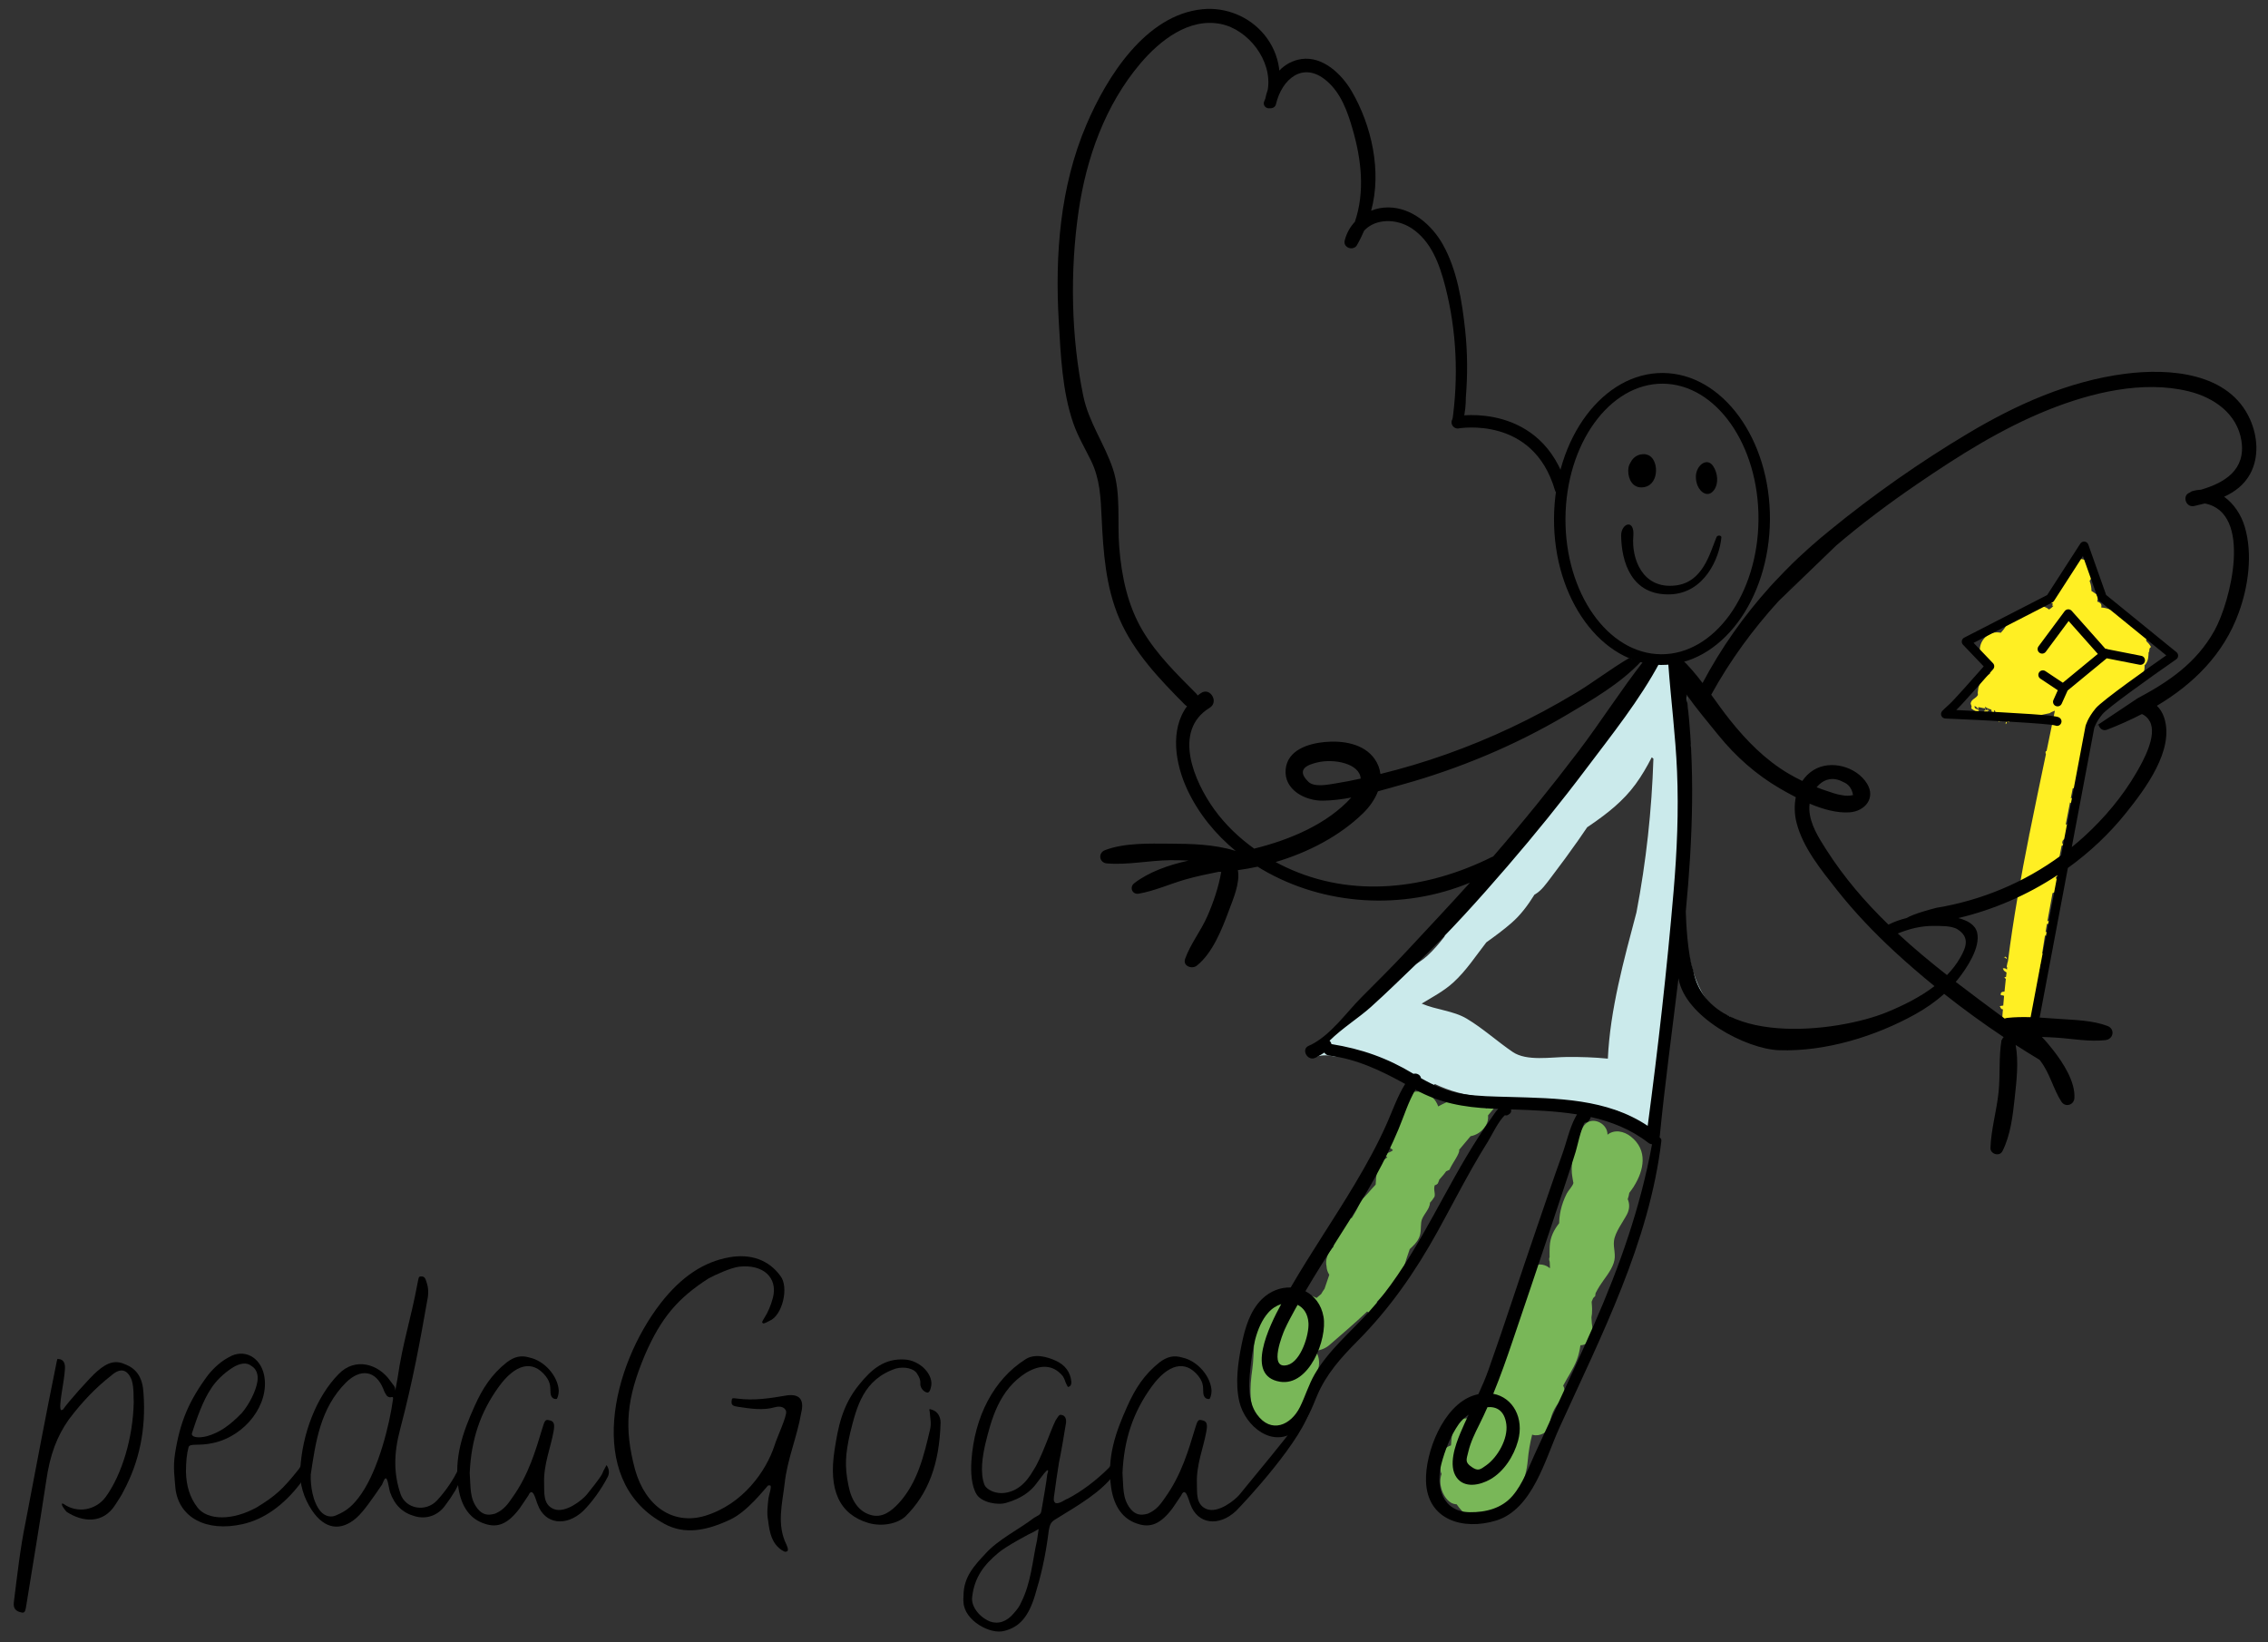 <?xml version="1.0" encoding="UTF-8" standalone="no"?>
<svg
   xmlns:dc="http://purl.org/dc/elements/1.1/"
   xmlns:cc="http://creativecommons.org/ns#"
   xmlns:rdf="http://www.w3.org/1999/02/22-rdf-syntax-ns#"
   xmlns:svg="http://www.w3.org/2000/svg"
   xmlns="http://www.w3.org/2000/svg"
   xmlns:sodipodi="http://sodipodi.sourceforge.net/DTD/sodipodi-0.dtd"
   xmlns:inkscape="http://www.inkscape.org/namespaces/inkscape"
   width="580mm"
   height="420mm"
   viewBox="0 0 580 420"
   version="1.1"
   id="svg8"
   inkscape:version="1.0.1 (0767f8302a, 2020-10-17)"
   sodipodi:docname="logo.svg">
  <rect x="0" y="0" width="580" height="420" fill="#333333" stroke="none"/>
  <defs
     id="defs2">
    <clipPath
       clipPathUnits="userSpaceOnUse"
       id="clipPath883">
      <path
         d="M 0,2078.299 H 2367.433 V 0 H 0 Z"
         id="path881" />
    </clipPath>
  </defs>
  <sodipodi:namedview
     id="base"
     pagecolor="#ffffff"
     bordercolor="#666666"
     borderopacity="1.0"
     inkscape:pageopacity="0.0"
     inkscape:pageshadow="2"
     inkscape:zoom="0.24748737"
     inkscape:cx="1378.616"
     inkscape:cy="541.11627"
     inkscape:document-units="mm"
     inkscape:current-layer="layer1"
     inkscape:document-rotation="0"
     showgrid="false"
     inkscape:window-width="1439"
     inkscape:window-height="1016"
     inkscape:window-x="2042"
     inkscape:window-y="147"
     inkscape:window-maximized="0" />
  <g
     inkscape:label="Layer 1"
     inkscape:groupmode="layer"
     id="layer1">
    <g
       id="g879"
       clip-path="url(#clipPath883)"
       transform="matrix(0.353,0,0,-0.353,-135.133,589.118)">
      <g
         id="g885"
         transform="translate(1879.123,1058.447)">
        <path
           d="M 0,0 C 2.727,-2.578 3.581,1.221 3.974,2.089 L 2.77,2.125 C 0.954,2.842 -0.291,1.187 0,0"
           style="fill:#ffef23;fill-opacity:1;fill-rule:nonzero;stroke:none"
           id="path887" />
      </g>
      <g
         id="g889"
         transform="translate(1888.737,1101.346)">
        <path
           d="M 0,0 C -0.135,-0.108 -0.269,-0.252 -0.406,-0.415 -0.081,-0.457 0.168,-0.412 0,0"
           style="fill:#ffef23;fill-opacity:1;fill-rule:nonzero;stroke:none"
           id="path891" />
      </g>
      <g
         id="g893"
         transform="translate(1878.722,1042.509)">
        <path
           d="m 0,0 1.001,0.198 -1.119,2.08 C -1.174,1.717 -0.618,0.675 0,0"
           style="fill:#ffef23;fill-opacity:1;fill-rule:nonzero;stroke:none"
           id="path895" />
      </g>
      <g
         id="g897"
         transform="translate(1877.934,1054.141)">
        <path
           d="M 0,0 C -1.036,-1.884 0.961,-4.511 0.405,-6.481 L 1.845,-8.06 C 3.394,-5.892 5.248,-1.906 4.32,1.277 1.419,2.754 2.59,1.032 0,0"
           style="fill:#ffef23;fill-opacity:1;fill-rule:nonzero;stroke:none"
           id="path899" />
      </g>
      <g
         id="g901"
         transform="translate(1834.381,974.981)">
        <path
           d="M 0,0 0.533,0.168 C 1.526,0.207 1.38,-0.389 2.03,-0.73 2.638,-0.264 1.865,0.591 0.943,0.848 0.871,0.551 0.533,0.168 0,0"
           style="fill:#ffef23;fill-opacity:1;fill-rule:nonzero;stroke:none"
           id="path903" />
      </g>
      <g
         id="g905"
         transform="translate(1870.919,1002.231)">
        <path
           d="M 0,0 C -0.134,-0.079 -0.269,-0.188 -0.405,-0.313 -0.085,-0.378 0.162,-0.363 0,0"
           style="fill:#ffef23;fill-opacity:1;fill-rule:nonzero;stroke:none"
           id="path907" />
      </g>
      <g
         id="g909"
         transform="translate(1868.923,1009.642)">
        <path
           d="m 0,0 -0.271,-1.209 3.299,-0.543 0.01,1.118 C 2.166,-2.328 1.263,1.271 0,0"
           style="fill:#ffef23;fill-opacity:1;fill-rule:nonzero;stroke:none"
           id="path911" />
      </g>
      <g
         id="g913"
         transform="translate(1872.575,1012.852)">
        <path
           d="m 0,0 c -0.86,-0.577 -0.732,-1.09 -0.143,-1.726 0.137,0.605 1.592,0.549 1.197,0.97 z"
           style="fill:#ffef23;fill-opacity:1;fill-rule:nonzero;stroke:none"
           id="path915" />
      </g>
      <g
         id="g917"
         transform="translate(1851.644,1146.099)">
        <path
           d="M 0,0 C 0.099,0.017 0.242,-0.184 0.335,-0.619 L 0.242,-0.184 C 0.156,0.703 0.353,0.734 0.411,1.415 0.22,1.835 0.011,0.903 0,0"
           style="fill:#ffef23;fill-opacity:1;fill-rule:nonzero;stroke:none"
           id="path919" />
      </g>
      <g
         id="g921"
         transform="translate(1836.892,1146.144)">
        <path
           d="M 0,0 C -0.445,-0.748 -0.878,0.756 -1.137,-1.762 -0.649,-2.132 -0.445,-0.748 0,0"
           style="fill:#ffef23;fill-opacity:1;fill-rule:nonzero;stroke:none"
           id="path923" />
      </g>
      <g
         id="g925"
         transform="translate(1904.092,1157.742)">
        <path
           d="M 0,0 C 0.011,0.01 0.021,0.019 0.032,0.028 0.387,0.051 0.74,0.078 1.094,0.113 0.741,0.047 0.377,0.011 0,0 m -26.728,86.982 c 0.025,0.027 0.035,0.055 0.056,0.082 0.004,-0.024 0.013,-0.047 0.017,-0.072 -0.024,-0.003 -0.049,-0.007 -0.073,-0.01 M -76.964,24.608 c -0.517,0.4 -1.035,0.799 -1.553,1.2 -0.02,0.025 -0.04,0.05 -0.059,0.077 0.527,-0.428 1.065,-0.853 1.613,-1.277 z m 110.91,21.694 c -0.172,0.432 -0.373,0.859 -0.581,1.283 0.342,0.419 0.692,0.825 1.117,1.083 -0.78,2.65 -3.791,3.727 -6.288,5.97 -0.198,-0.051 -0.466,-0.018 -0.738,0.017 -1.089,0.821 -2.244,1.557 -3.421,2.205 -0.596,0.282 -1.21,0.521 -1.812,0.786 -1.951,4.1 -6.714,7.673 -10.019,9.591 -3.571,2.073 -7.309,3.579 -11.25,3.786 0.041,0.194 0.089,0.369 0.148,0.507 -0.018,0.057 -0.032,0.114 -0.051,0.17 0.221,1.022 -0.086,2.263 -1.622,3.128 -0.42,0.175 -0.891,0.353 -1.37,0.529 0.062,0.226 0.127,0.424 0.192,0.591 L -1.771,76.2 c 0.387,1.461 0.271,3.302 -1.133,4.696 -0.892,0.663 -1.988,1.348 -3.043,2.022 -0.052,-0.016 -0.103,-0.026 -0.155,-0.042 0,0.013 0.004,0.024 0.004,0.037 0.009,2.544 -0.487,5.026 -1.368,7.381 4.278,5.528 1.891,15.914 -7.242,15.914 -6.766,0 -9.82,-5.726 -9.215,-10.941 -0.526,-0.543 -0.975,-1.134 -1.361,-1.76 -1.442,-0.784 -2.468,-1.485 -3.016,-2.059 0.788,-0.025 1.36,0.015 1.843,0.079 0.046,-0.109 0.078,-0.206 0.116,-0.307 -0.268,-0.877 -0.395,-1.784 -0.406,-2.708 -1.838,0.209 -2.014,0.312 -0.814,0.75 -4.044,0.122 -3.474,-0.015 -2.548,-0.229 0.922,-0.22 2.182,-0.631 -0.45,-0.813 1.619,0.076 1.495,-0.363 1.541,-0.609 l 1.581,0.213 -1.467,0.311 c 0.602,0.243 1.373,0.288 2.16,0.277 0,-0.354 -0.017,-0.708 0.023,-1.063 -0.129,-0.143 -0.295,-0.298 -0.369,-0.423 -0.008,-0.001 -0.015,-0.003 -0.024,-0.004 l 0.144,0.576 -0.801,-0.05 c -0.249,-0.141 -0.451,-0.286 -0.494,-0.451 l 0.107,0.421 c -0.628,-0.057 -1.237,-0.131 -1.808,-0.219 -1.268,-0.405 -3.104,-0.732 -3.173,-0.998 -1.101,-2.101 -1.951,-4.213 -2.323,-6.358 0.703,-0.079 1.419,-0.037 1.725,-0.252 0.605,-0.64 -1.812,-0.837 -1.207,-1.475 l 1.131,-0.167 c -0.536,-0.385 -1.222,-0.768 -1.815,-1.17 0.058,-0.873 0.222,-1.755 0.489,-2.649 0.417,-0.029 0.8,-0.067 0.94,-0.17 0.257,-0.391 -0.206,-0.831 -0.393,-1.322 l 0.165,-0.249 c 0.213,-0.079 0.54,-0.138 0.783,-0.18 -0.439,-0.507 -0.966,-1.017 -1.549,-1.486 -0.524,-0.433 -1.08,-0.806 -1.634,-1.144 -2.05,1.709 -4.638,2.738 -7.691,2.602 -3.939,-0.177 -8.197,-2.313 -10.706,-5.607 -0.211,-0.056 -0.417,-0.128 -0.63,-0.179 -3.273,-0.796 -6.251,-1.881 -8.747,-4.281 -1.816,-1.745 -3.077,-4.058 -4.504,-6.115 -0.627,-0.904 -1.557,-2.009 -2.687,-3.252 -3.096,0.619 -6.385,0.211 -8.981,-1.463 -6.112,-3.94 -7.915,-11.189 -4.615,-17.599 1.113,-2.16 2.542,-3.904 4.163,-5.475 0.273,-1.729 0.853,-3.41 1.616,-4.714 0.037,-0.063 0.086,-0.126 0.125,-0.189 -1.101,-0.832 -2.23,-1.674 -3.271,-2.603 -0.332,0.192 -0.783,0.873 -0.757,0.475 l 0.194,-0.96 c -0.04,-0.04 -0.088,-0.072 -0.128,-0.112 -1.235,-1.237 -2.245,-2.711 -3.292,-4.091 -0.94,-1.477 -1.449,-3.071 -1.527,-4.783 -0.26,-1.166 -0.291,-2.331 -0.125,-3.496 -0.66,-1.263 -1.597,-1.932 -2.531,-2.595 -1.218,-0.857 -2.493,-1.758 -2.713,-3.737 1.164,-2.901 0.504,-2.632 0.368,-3.433 2.816,-1.966 4.767,-3.155 6.202,-3.445 -1.175,3.928 -2.702,2.466 -3.357,3.66 -0.68,0.908 -0.305,0.915 -0.344,1.467 0.852,-0.204 2.135,-1.235 3.238,-3.215 l -0.793,2.199 c 1.174,0.533 3.367,-0.784 5.191,-0.549 0.365,-2.117 0.274,-2.431 -0.928,-1.562 1.111,-3.801 1.133,-3.191 1.228,-2.189 0.092,1.003 0.338,2.428 1.645,0.184 -0.723,1.406 0.135,1.617 0.579,1.852 l -1.007,1.253 -0.014,-1.548 c -1.062,0.606 -1.464,1.906 -1.693,3.109 0.387,-0.289 0.784,-0.554 1.196,-0.772 1.136,-0.601 2.364,-1.084 3.631,-1.397 -0.055,-0.04 -0.11,-0.082 -0.167,-0.144 0.637,-3.273 1.714,-5.351 2.741,-6.307 0.844,3.965 -0.877,3.457 -0.776,4.827 -0.042,1 0.148,0.959 0.331,1.284 0.047,-0.004 0.094,-0.012 0.142,-0.015 0.413,-0.668 0.803,-2.095 0.798,-4.212 l 0.3,2.3 c 0.935,-0.071 1.91,-2.162 3.037,-2.651 -0.352,-2.083 -0.499,-2.335 -0.985,-1.065 -0.909,-7.805 0.842,2.166 1.166,-2.959 -0.043,1.569 0.496,1.433 0.79,1.481 l -0.239,1.536 -0.398,-1.417 c -0.635,1.365 -0.161,3.5 0.065,4.861 0.289,-0.177 0.58,-0.347 0.881,-0.495 0.417,-1.875 0.67,-5.007 1.505,-4.41 0.058,1.584 -0.138,1.551 -0.034,2.92 0.111,0.232 0.181,0.548 0.244,0.853 0.167,-0.045 0.33,-0.105 0.5,-0.141 0.592,-0.123 1.137,-0.185 1.702,-0.276 -0.207,-0.903 -0.65,-0.833 -0.591,-2.382 l 0.286,-1.303 c 0.344,0.283 0.767,-2.572 1.077,-0.272 l -0.01,-1.353 c 0.5,1.434 1.279,0.661 1.59,2.963 0.835,-1.238 1.743,-0.659 2.665,0.108 0.797,-0.036 1.594,-0.071 2.383,-0.062 l 0.095,-0.773 c 0.412,-0.434 0.604,0.05 0.735,0.808 2.313,0.072 4.593,0.303 6.843,0.636 0.377,-0.424 0.921,-0.048 1.272,0.008 0.134,-0.046 0.233,0.054 0.315,0.235 0.169,0.028 0.341,0.049 0.511,0.078 -0.109,-0.677 -0.148,-1.431 0.028,-2.417 l 0.459,1.197 c 0.061,0.432 0.121,0.89 0.18,1.355 0.439,0.083 0.871,0.184 1.309,0.272 0.003,-0.01 0.005,-0.022 0.007,-0.031 0.003,0.013 0.005,0.02 0.007,0.034 3.795,0.761 7.543,1.641 11.329,2.409 0.567,0.493 1.951,1.117 3.765,1.81 -1.978,-9.814 -4.007,-19.643 -6.06,-29.486 -0.138,0.114 -0.258,0.228 -0.448,0.342 -0.432,-0.926 -0.277,-1.65 0.019,-2.395 -4.022,-19.255 -8.1,-38.562 -11.966,-57.917 -0.144,-0.168 -0.303,-0.336 -0.52,-0.453 l 0.481,0.258 c -6.095,-30.522 -11.621,-61.163 -15.51,-91.896 -0.433,-0.999 -0.547,-2.269 -0.755,-3.118 -0.253,-0.58 -0.121,-1.024 0.201,-1.4 -0.063,-0.512 -0.128,-1.022 -0.189,-1.534 -0.67,0.724 -1.485,1.256 -2.965,0.902 l 0.816,-1.667 c 0.589,-0.44 1.236,-0.884 1.892,-1.329 -0.124,-1.059 -0.252,-2.118 -0.371,-3.177 -0.433,-0.061 -0.86,-0.178 -1.249,-0.364 0.488,-0.548 0.754,-0.833 1.095,-1.115 -0.339,-3.056 -0.659,-6.112 -0.961,-9.169 -1.73,-0.05 -3.114,-0.479 -2.642,-2.58 1.071,-0.06 1.809,-0.231 2.331,-0.476 -0.221,-2.346 -0.399,-4.696 -0.598,-7.045 -0.727,-0.166 -1.588,-0.253 -2.537,-0.415 0.495,-0.562 0.481,-1.685 1.516,-2.194 0.262,-0.058 0.526,-0.09 0.787,-0.142 -0.11,-1.361 -0.245,-2.721 -0.346,-4.084 -1.128,-15.138 22.46,-15.067 23.583,0 0.247,3.318 0.564,6.624 0.878,9.932 0.006,0.044 0.006,0.09 0.011,0.135 0.328,3.455 0.694,6.904 1.085,10.349 0.094,-0.138 0.197,-0.274 0.307,-0.398 l 0.994,0.039 -1.005,1.901 c -0.051,-0.016 -0.082,-0.041 -0.127,-0.06 0.087,0.743 0.165,1.487 0.254,2.229 l 1.091,-1.226 c 1.635,1.632 3.641,4.779 2.849,7.584 -2.245,1.278 -2.021,0.512 -3.165,-0.131 0.125,0.965 0.262,1.928 0.392,2.892 2.437,-2.154 3.404,0.791 3.803,1.464 l -1.186,0.171 c -1.063,0.493 -1.946,0.228 -2.433,-0.282 0.083,0.602 0.162,1.204 0.246,1.806 2.723,1.184 6.021,2.202 3.595,5.332 2.228,-0.94 2.467,1.088 2.876,1.781 0.624,1.599 2.021,5.402 -2.536,5.845 -3.243,-0.237 0.786,-3.913 -2.597,-4.75 -0.061,-0.017 -0.105,-0.023 -0.163,-0.037 0.661,4.391 1.351,8.779 2.078,13.161 1.294,-0.889 2.981,-1.7 2.541,-3.579 4.791,1.599 -0.765,7.266 4.284,8.964 0.275,1.212 -2.228,2.038 -2.83,1.556 -0.202,-0.907 -1.406,-1.867 -0.495,-3.234 -0.355,-0.741 -1.658,-1.486 -3.112,-1.407 0.333,1.981 0.663,3.962 1.006,5.942 2.74,-0.19 3.876,1.491 4.811,2.342 -0.322,0.065 -0.719,0.21 -0.853,0.166 -1.551,0.409 -2.824,-0.062 -3.66,-0.744 1.2,6.856 2.463,13.704 3.748,20.548 2.349,0.814 4.668,1.756 6.918,2.855 -0.119,0.163 -0.236,0.308 -0.402,0.338 0.393,2.562 3.506,5.586 0.199,9.176 -0.908,-1.159 -1.845,-0.994 -2.858,-2.886 -3.749,2.35 1.183,2.994 1.469,4.824 -0.922,-1.028 -1.937,0.194 -2.344,1.409 0.119,0.62 0.237,1.241 0.356,1.862 1.096,2.246 1.442,5.557 1.903,8.425 -0.09,0.134 -0.148,0.288 -0.191,0.448 0.504,2.618 1.017,5.235 1.522,7.853 0.426,0.173 0.816,0.381 1.095,0.686 -0.442,0.644 -0.621,1.217 -0.625,1.742 l 0.173,0.893 c 1.361,3.201 9.774,4.51 6.067,9.329 2.285,-0.811 2.457,1.605 2.845,2.474 0.576,1.963 1.855,6.618 -2.755,6.568 -3.266,-0.694 0.923,-4.519 -2.466,-5.948 -0.565,-0.259 -1.003,-0.402 -1.377,-0.484 1.042,5.377 2.078,10.756 3.125,16.132 1.295,-0.849 2.85,-1.638 2.472,-3.807 4.78,2.458 -0.92,8.498 4.143,11.082 0.263,1.461 -2.277,2.16 -2.882,1.524 -0.197,-1.094 -1.389,-2.37 -0.444,-3.883 -0.314,-0.83 -1.418,-1.744 -2.718,-1.968 0.468,2.399 0.926,4.801 1.395,7.2 2.144,0.448 3.131,2.219 3.961,3.199 -0.326,0.042 -0.729,0.172 -0.863,0.105 -0.326,0.066 -0.638,0.08 -0.938,0.066 1.481,1.385 2.581,3.369 3.025,6.049 0.055,0.331 0.109,0.663 0.165,0.995 l 0.021,-0.002 v 0.137 c 0.226,1.36 0.452,2.722 0.676,4.083 0.425,0.425 1.33,0.55 1.007,0.924 l -0.76,0.564 c 1.363,8.231 2.725,16.462 4.088,24.693 1.725,2.895 2.28,6.494 1.664,9.846 2.494,1.032 4.74,2.869 6.556,5.339 0.074,0.102 0.108,0.148 0.171,0.233 0.495,0.601 1.002,1.193 1.523,1.772 0.481,0.536 1.801,1.536 2.627,2.404 0.222,0.038 0.445,0.06 0.665,0.103 2.834,0.657 5.264,1.864 7.402,3.848 2.273,2.109 3.875,4.687 4.933,7.547 0.979,-0.636 2.267,-0.97 2.347,0.628 -0.041,0.115 -0.068,0.182 -0.107,0.284 0.263,0.052 0.53,0.098 0.787,0.156 0.635,0.141 1.241,0.346 1.844,0.584 0.405,0.159 0.786,0.316 1.174,0.473 0.082,0.009 0.154,0.023 0.22,0.007 0.207,0.034 0.514,0.101 0.705,0.382 1.672,0.728 3.202,1.564 4.594,2.978 1.257,1.277 2.278,2.727 3.048,4.294 0.076,-0.087 0.12,-0.112 0.086,0.034 l -0.026,0.086 c 0.938,1.949 1.477,4.082 1.492,6.333 0.003,0.329 -0.052,0.622 -0.07,0.937 1.33,1.415 2.287,3.137 2.602,5.131 0.233,1.472 0.347,2.902 0.37,4.301 0.146,0.2 0.294,0.398 0.427,0.648 0.09,3.117 0.732,2.622 1.323,3.296 -0.944,1.691 -2.009,2.96 -3.07,3.855"
           style="fill:#ffef23;fill-opacity:1;fill-rule:nonzero;stroke:none"
           id="path927" />
      </g>
      <g
         id="g929"
         transform="translate(1381.502,827.755)">
        <path
           d="M 0,0 -0.041,1.357 -0.78,1.126 C -1.919,0.528 -0.021,0.675 0,0"
           style="fill:#79b758;fill-opacity:1;fill-rule:nonzero;stroke:none"
           id="path931" />
      </g>
      <g
         id="g933"
         transform="translate(1396.509,737.582)">
        <path
           d="M 0,0 C 0.911,1.159 1.829,2.318 2.724,3.565 L 2.463,6.322 C 0.597,3.47 1.152,1.891 0,0"
           style="fill:#79b758;fill-opacity:1;fill-rule:nonzero;stroke:none"
           id="path935" />
      </g>
      <g
         id="g937"
         transform="translate(1420.88,811.422)">
        <path
           d="M 0,0 C 0.075,0.101 0.15,0.203 0.224,0.301 0.239,0.246 0.257,0.191 0.274,0.136 Z M 7.451,6.13 C 7.523,6.146 7.589,6.145 7.662,6.164 L 7.53,6.225 c 0.214,0.258 0.431,0.525 0.65,0.799 0.486,0.608 0.973,1.258 1.434,1.916 0.794,0.365 1.559,0.662 2.346,1.019 2.015,4.693 7.752,11.878 7.063,14.529 0.076,0.09 0.151,0.18 0.209,0.25 l 8.037,9.579 c 4.421,0.856 8.262,3.324 11.014,7.633 1.408,2.205 1.918,4.873 1.678,7.498 l 8.575,10.221 -10.019,-5.21 c -1.089,2.141 -2.73,3.971 -4.849,5.091 -3.802,2.009 -7.952,2.122 -11.508,0.607 -2.339,0.46 -4.614,0.597 -7.021,0.274 C 11.168,59.897 7.44,57.8 3.849,55.898 3.12,58.044 1.771,60.5 -0.104,62.242 c -0.618,0.595 -1.264,1.135 -1.973,1.634 -0.779,0.539 -1.615,1.017 -2.468,1.411 -0.869,0.393 -1.791,0.712 -2.711,0.944 -0.881,0.217 -1.746,0.348 -2.624,0.417 -3.363,0.203 -5.542,-0.528 -7.114,-1.103 -1.605,-0.629 -2.579,-1.198 -3.485,-1.711 -0.539,-0.977 -1.02,-1.823 -1.555,-2.647 -0.599,-0.9 -1.065,-1.599 -1.534,-2.305 -0.308,-0.558 -0.881,-0.981 -1.427,-1.42 -1.108,-0.859 -2.002,-1.871 -0.312,-3.748 -2.4,-1.984 0.139,-3.861 1.486,-6.181 -3.369,-0.698 -1.641,4.09 -4.362,4.32 -2.432,-2.565 -2.675,-6.548 -4.078,-9.622 1.333,-1.362 3.562,-0.652 3.425,-2.382 -0.816,0.867 -2.843,0.905 -3.068,0.311 0.478,0.558 0.783,-0.276 1.306,-0.521 l 0.488,0.345 c 4.102,-0.985 -1.093,-2.036 0.636,-3.716 -1.514,-0.114 0.185,0.56 -1.138,1.022 -1.824,0.495 -4.18,0.631 -5.265,-0.841 0.747,-1.878 0.027,-3.101 -0.894,-4.426 -0.891,-1.311 -1.988,-2.728 -1.719,-4.643 1.586,0.013 0.801,-0.949 0.977,-1.56 -1.31,0.863 -3.067,-0.512 -3.355,-1.27 0.84,-0.966 3.884,-1.192 3.555,-2.537 l 2.951,0.837 c 0.375,0.469 -0.851,2.292 -1.368,3.25 1.688,0.151 1.393,1.261 1.287,2.264 -0.092,0.999 -0.043,1.867 2.17,1.337 l -0.662,-0.448 c -1.922,-1.782 2.517,-3.302 3.984,-5.065 -1.339,-1.323 -3.65,-1.757 -5.403,-2.769 -0.857,-1.234 0.377,-1.566 1.192,-2.159 0.07,-0.095 0.104,-0.182 0.14,-0.269 -0.78,-0.53 -1.577,-1.062 -2.345,-1.77 -5.486,-5.052 -5.757,-11.553 -6.099,-17.969 -3.945,-4.023 -7.518,-9.046 -11.044,-11.53 -1.161,-4.368 -3.576,-8.204 -6.191,-12.599 -0.003,-0.005 -0.006,-0.009 -0.008,-0.014 -3.21,-0.581 -6.301,-1.942 -8.543,-4.385 -2.888,-3.146 -4.71,-7.013 -4.71,-11.37 v -2.374 c 0,-0.59 0.047,-1.184 0.118,-1.779 -0.07,-0.354 -0.136,-0.709 -0.204,-1.063 -0.687,-0.655 -1.304,-1.38 -1.831,-2.195 -1.421,-1.552 -2.381,-3.376 -2.878,-5.467 -0.67,-2.138 -0.765,-4.275 -0.287,-6.413 0.097,-2.139 0.733,-4.132 1.908,-5.978 0.029,-0.043 0.061,-0.084 0.089,-0.128 l -3.445,-10.145 c -0.854,-1.166 -1.675,-2.424 -2.438,-3.813 -1.117,-0.951 -2.236,-1.894 -3.356,-2.837 -14.298,7.409 -35.002,1.224 -42.005,-16.435 -4.355,-10.981 -2.883,-23.372 -4.494,-34.9 -1.976,-14.136 -2.766,-27.153 4.809,-39.893 7.544,-12.686 24.661,-8.701 29.39,3.841 2.466,6.54 4.932,13.081 7.398,19.621 2.707,5.227 4.833,10.67 6.196,16.435 1.261,5.328 0.236,9.747 -2.076,13.048 3.686,0.337 7.335,1.751 10.21,4.256 9.198,8.013 18.466,15.842 27.217,24.183 l 2.987,-1.798 c 1.377,2.209 2.884,4.416 4.486,6.617 0.288,1.356 -0.084,1.807 -0.574,2.028 5.114,5.272 9.998,10.783 14.453,16.757 0.786,1.055 1.337,2.202 1.722,3.395 1.099,1.25 2.294,2.919 3.572,5.156 1.474,4.967 2.843,9.196 4.228,13.063 2.583,2.441 5.253,4.818 6.778,8.344 1.623,3.753 1.056,7.212 1.538,11.099 0.471,3.802 3.739,6.992 5.423,10.587 0.582,1.244 0.881,2.468 0.967,3.651 1.167,1.175 2.507,3.054 3.269,4.326 0.665,3.063 -0.962,4.885 0.165,8.33 0.482,-0.039 1.16,0.25 2.163,1.146 0.303,0.882 1.205,2.577 0.989,2.727 0.237,0.334 1.489,1.652 2.926,3.384"
           style="fill:#79b758;fill-opacity:1;fill-rule:nonzero;stroke:none"
           id="path939" />
      </g>
      <g
         id="g941"
         transform="translate(1564.138,845.582)">
        <path
           d="m 0,0 c -4.915,3.821 -11.616,5.257 -16.76,1.273 0.156,8.775 -12.829,14.647 -17.882,5.238 -3.718,-6.926 -6.32,-14.024 -7.411,-21.814 -0.522,-3.725 -0.773,-7.41 -0.546,-11.17 0.103,-1.71 1.114,-7.403 1.155,-7.251 -0.675,-2.535 -3.594,-5.228 -4.864,-7.714 -1.951,-3.82 -3.462,-7.997 -4.387,-12.177 -0.686,-3.094 -1.012,-6.161 -1.087,-9.226 -3.669,-4.751 -6.529,-9.923 -6.851,-16.98 -0.118,-2.577 -0.12,-5.178 -0.078,-7.786 l -0.304,-0.65 c -0.044,-1.054 0.053,-1.973 0.361,-2.434 0.051,-1.477 0.133,-2.957 0.217,-4.439 -0.067,-0.095 -0.124,-0.198 -0.189,-0.295 -5.754,5.086 -17.135,2.919 -16.263,-6.57 1.157,-12.574 -8.302,-27.336 -13.11,-38.666 -1.272,-2.998 -1.028,-5.889 0.095,-8.313 -3.671,-1.266 -6.951,-3.441 -9.362,-6.963 -5.609,-8.197 -2.24,-18.248 -3.962,-27.414 -0.448,-2.385 -0.139,-4.795 0.826,-6.851 -6.862,-2.799 -10.88,-8.985 -12.526,-16.216 -4.9,3.617 -13.232,2.941 -15.344,-4.695 -1.136,-4.104 -1.616,-8.385 -1.865,-12.72 -4.135,-1.16 -6.884,-4.678 -7.177,-9.225 -0.162,-2.504 -0.323,-5.006 -0.484,-7.51 -0.089,-1.371 0.226,-2.722 0.816,-3.963 -2.611,-6.98 0.77,-16.968 6.675,-20.699 1.238,-0.783 2.734,-1.202 4.258,-1.295 2.249,-3.289 4.885,-6.272 8.417,-8.494 3.561,-2.238 7.137,-2.814 10.567,-2.289 5.207,0.154 10.103,3.142 14.154,6.219 11.261,8.555 17.104,22.371 18.36,36.189 0.63,6.928 1.637,12.614 3.214,18.9 0.196,-0.067 0.364,-0.164 0.571,-0.221 4.504,-1.237 11.154,1.542 11.868,6.739 0.961,7.001 3.454,13.162 8.339,18.336 3.19,3.376 3.278,7.404 1.692,10.648 3.236,6.2 7.367,12.002 9.881,18.612 1.317,3.468 2.112,7.012 2.6,10.593 0.693,0.022 1.371,0.112 2.017,0.29 5.453,1.498 7.601,6.71 6.738,11.867 -0.442,2.647 -0.669,5.316 -0.764,7.99 0.168,0.927 0.308,1.863 0.377,2.813 0.081,1.092 0.104,2.195 0.081,3.303 l -0.064,1.653 -0.079,1.211 c -0.033,0.38 -0.064,0.73 -0.09,1.061 0.011,0.457 -0.014,0.907 -0.082,1.347 0.347,0.852 0.674,1.715 1.051,2.552 0.566,0.634 1.082,1.176 1.502,1.479 0.122,0.705 0.22,1.441 0.287,2.164 0.96,1.851 1.978,3.682 3.123,5.479 3.417,5.362 7.797,10.107 9.936,16.199 2.126,6.051 -0.396,10.577 0.286,16.245 0.749,6.228 6.578,13.748 9.421,19.225 2.048,3.946 1.928,7.767 0.528,10.967 0.559,1.594 0.939,3.142 1.138,4.557 1.054,1.35 2.065,2.763 3.009,4.227 0.088,0.083 0.174,0.16 0.267,0.261 0.001,0.053 0.011,0.127 0.016,0.187 C 9.679,-24.545 12.731,-9.896 0,0"
           style="fill:#79b758;fill-opacity:1;fill-rule:nonzero;stroke:none"
           id="path943" />
      </g>
      <g
         id="g945"
         transform="translate(1435.877,957.298)">
        <path
           d="m 0,0 c 9.239,8.489 16.056,19.047 23.71,28.888 6.271,4.482 12.493,9.05 18.266,14.091 6.728,5.874 11.938,12.957 16.596,20.454 5.151,2.837 8.372,7.748 12.601,13.287 6.555,8.586 12.94,17.301 19.147,26.142 2.186,3.114 4.319,6.262 6.458,9.407 0.678,0.458 1.359,0.914 2.034,1.376 12.491,8.536 23.977,17.499 32.987,29.799 4.478,6.116 8.282,12.703 11.749,19.486 0.385,-0.349 0.787,-0.677 1.209,-0.983 -1.196,-37.432 -5.258,-74.571 -12.283,-111.353 -9.116,-34.565 -19.119,-70.389 -20.721,-105.96 -9.708,0.991 -19.448,1.271 -29.287,1.225 -11.786,-0.053 -29.502,-3.273 -39.604,3.593 -11.262,7.656 -21.607,17.144 -33.298,24.124 -9.774,5.837 -22.025,6.351 -32.679,10.928 C -15.139,-10.613 -7.013,-6.441 0,0 m 198.776,-24.364 c -22.451,6.928 -29.584,43.023 -30.75,63.184 -0.253,4.367 -4.684,5.959 -7.773,4.767 0.165,3.92 0.321,7.839 0.472,11.758 6.542,37.232 10.35,74.891 11.245,112.707 0.103,4.373 -1.531,7.642 -4.037,9.815 1.526,8.853 1.979,17.851 1.183,26.839 -0.35,3.963 -2.037,7.612 -4.75,10.118 0.423,1.777 0.834,3.556 1.268,5.33 4.127,16.876 -21.905,24.077 -26.038,7.178 -0.349,-1.427 -0.678,-2.857 -1.02,-4.286 -2.487,-0.481 -4.803,-1.656 -6.512,-3.648 -4.584,-5.343 -8.899,-10.971 -12.561,-16.992 -3.154,-5.185 -7.78,-12.249 -8.596,-18.306 -0.314,-2.337 -0.293,-4.647 0.164,-6.797 -3.425,-0.516 -6.689,-2.461 -8.983,-6.335 -8.501,-14.359 -17.396,-28.474 -26.73,-42.305 -1.248,-0.877 -2.495,-1.755 -3.716,-2.66 C 58.191,116.032 48.162,103.078 35.658,92.104 23.492,81.427 12.329,70.939 7.681,54.913 7.293,53.577 7.129,52.312 7.126,51.112 5.554,49.18 4.025,47.211 2.523,45.22 1.316,44.362 0.101,43.509 -1.09,42.642 -4.63,40.063 -6.295,36.581 -6.601,33.048 -10.424,28.102 -14.447,23.329 -19.094,19.094 -26.249,12.575 -35.53,9.098 -43.342,3.472 c -8.015,-5.773 -15.297,-12.617 -22.652,-19.229 -1.938,-1.046 -3.374,-2.481 -4.353,-4.146 -1.514,-1.847 -2.337,-3.819 -2.591,-5.791 -1.743,-0.279 -3.495,-0.628 -5.269,-1.147 -4.856,-1.417 -7.519,-4.79 -8.41,-8.597 -1.539,-0.789 -2.803,-2.206 -3.382,-4.39 -0.138,-0.523 -0.276,-1.044 -0.414,-1.567 -0.052,-0.194 -0.048,-0.382 -0.083,-0.576 -0.276,-0.008 -0.55,-0.006 -0.832,-0.033 -1.388,-0.132 -2.067,-1.309 -2.043,-2.399 -2.552,-0.02 -5.057,-0.927 -7.564,-0.736 -5.503,0.421 -5.476,-8.157 0,-8.575 2.324,-0.178 4.445,0.64 6.739,0.75 2.331,0.111 4.685,-0.196 6.965,-0.647 2.521,-0.5 4.352,1.046 5.049,2.939 1.183,-0.06 2.363,-0.133 3.529,-0.238 0.346,-0.111 0.701,-0.203 1.064,-0.279 1.442,-0.649 2.922,-1.167 4.489,-1.384 0.804,-0.112 1.448,0.199 1.917,0.669 18.091,-3.18 34.183,-11.674 49.111,-22.859 3.284,-2.461 6.521,-1.417 8.5,0.998 11.045,-5.148 21.384,-8.089 34.608,-9.16 17.404,-1.41 34.79,-3.042 52.149,-4.941 9.346,-1.023 18.684,-2.119 28.013,-3.291 5.142,-0.646 20.608,-0.218 22.545,-5.887 5.216,-15.26 27.042,-9.115 24.035,6.626 -0.513,2.69 -0.797,5.346 -0.97,7.999 1.365,4.799 1.336,9.935 -0.373,15.236 -0.158,0.487 -0.372,0.904 -0.563,1.348 1.127,4.935 2.482,9.848 3.668,14.862 2.799,11.842 4.741,23.851 6.291,35.914 1.593,12.41 2.614,24.869 3.362,37.348 3.985,-23.45 18.132,-50.419 40.555,-57.34 6.606,-2.039 5.61,8.655 -0.972,10.687"
           style="fill:#cbeaeb;fill-opacity:1;fill-rule:nonzero;stroke:none"
           id="path947" />
      </g>
      <g
         id="g949"
         transform="translate(392.84,508.085)">
        <path
           d="m 0,0 c 2.45,19.603 4.627,39.207 8.44,57.721 7.35,38.392 14.43,76.509 22.054,113.81 1.089,5.447 0.816,4.903 2.177,4.63 h 0.272 c 2.724,-0.272 4.358,-2.725 4.086,-6.808 -0.273,-8.712 -5.175,-28.587 -2.722,-30.221 l 1.36,0.545 c 2.723,4.355 19.604,23.414 24.778,27.771 7.894,6.808 13.612,8.168 20.964,4.628 7.896,-3.266 11.979,-9.802 12.524,-20.692 C 95.84,125.518 90.938,101.829 79.503,80.593 77.87,77.052 75.418,73.785 73.785,71.063 64.528,56.088 49.28,58.266 38.118,65.617 c -0.817,1.089 -1.634,1.905 -2.451,3.267 -1.088,1.635 -1.36,3.268 0.273,2.452 9.801,-7.08 23.414,-4.902 30.766,5.172 11.709,16.337 19.605,42.747 20.149,68.341 -0.272,4.357 0.272,9.801 -1.363,15.792 -2.994,8.169 -8.166,9.529 -14.701,3.811 C 59.626,155.739 49.552,145.394 39.75,132.325 31.31,120.344 26.138,107.003 23.414,87.672 18.787,56.904 13.612,26.411 8.712,-4.085 8.168,-7.079 7.35,-7.896 5.444,-7.352 1.361,-6.535 -0.544,-4.357 0,0"
           style="fill:#000000;fill-opacity:1;fill-rule:nonzero;stroke:none"
           id="path951" />
      </g>
      <g
         id="g953"
         transform="translate(558.106,645.31)">
        <path
           d="m 0,0 c 5.444,6.535 10.074,15.792 11.163,22.6 0.816,4.899 -0.545,9.256 -4.358,11.434 -3.266,2.725 -8.44,2.178 -14.157,-1.633 -6.263,-4.083 -11.709,-9.529 -14.976,-14.703 -5.99,-8.713 -10.618,-22.325 -13.886,-32.399 -0.817,-2.996 4.63,-3.814 10.892,-2.18 C -16.609,-14.429 -9.257,-9.529 0,0 m -48.193,-54.727 c -0.545,7.624 -1.906,15.248 -0.273,25.323 3.539,22.599 9.802,37.844 23.961,56.903 4.628,5.719 9.801,10.076 14.976,12.799 10.89,6.535 22.869,0.271 25.591,-13.07 4.085,-20.693 -13.34,-43.836 -36.756,-49.008 -10.618,-2.45 -16.881,0 -17.97,-2.997 -1.361,-4.9 -1.906,-10.891 -1.906,-17.97 0.273,-10.346 2.722,-18.242 8.169,-25.594 7.351,-9.802 25.866,-9.802 43.291,0 13.34,8.168 18.515,12.798 30.222,27.501 1.908,2.723 2.996,5.172 3.813,4.901 1.089,-0.273 1.633,-1.089 1.361,-4.083 -0.545,-4.63 -2.178,-7.897 -3.811,-10.893 -12.254,-16.063 -26.413,-26.139 -41.931,-29.678 -26.682,-5.99 -46.288,4.903 -48.737,25.866"
           style="fill:#000000;fill-opacity:1;fill-rule:nonzero;stroke:none"
           id="path955" />
      </g>
      <g
         id="g957"
         transform="translate(644.683,586.773)">
        <path
           d="m 0,0 c 12.526,18.242 20.42,50.369 22.872,68.611 0.272,3.269 -1.633,-0.545 -4.63,2.452 -0.272,0.272 -1.905,2.995 -2.45,4.9 -5.446,13.343 -16.336,14.975 -26.955,4.63 -18.786,-18.787 -22.055,-43.292 -25.593,-66.708 -0.272,-7.897 1.36,-20.148 7.351,-26.955 3.267,-3.539 7.624,-4.356 11.435,-2.451 C -10.89,-12.526 -5.991,-8.713 0,0 m -35.94,-11.981 c -5.99,8.985 -8.985,19.331 -8.44,28.862 1.361,26.955 11.979,53.638 27.771,69.702 11.982,12.523 28.86,7.35 37.301,-4.63 2.452,-3.538 3.813,-4.083 3.813,-7.351 0.545,2.722 1.089,6.535 1.634,8.985 3.813,26.41 9.529,42.202 14.431,68.613 0.816,3.538 0.544,5.446 2.722,5.174 2.177,0 2.994,-0.816 4.085,-4.901 1.089,-3.267 1.361,-7.624 0.272,-12.525 C 42.475,110.542 37.301,81.953 28.044,46.83 c -4.9,-18.515 -4.627,-32.673 0.272,-47.102 3.813,-10.893 18.242,-13.343 26.411,-4.63 6.535,7.08 12.253,15.52 15.792,23.417 l 1.633,2.721 1.089,-3.266 C 74.06,12.523 71.335,9.257 68.069,2.45 65.075,-2.452 63.167,-5.174 60.717,-8.44 55.543,-15.792 47.103,-18.789 38.664,-16.337 29.677,-13.887 23.961,-8.169 20.692,1.089 19.604,4.627 18.787,14.701 16.337,9.802 L 14.976,6.805 15.248,7.077 C 7.624,-4.085 1.633,-12.798 -3.539,-17.426 c -11.437,-10.076 -23.144,-8.44 -32.401,5.445"
           style="fill:#000000;fill-opacity:1;fill-rule:nonzero;stroke:none"
           id="path959" />
      </g>
      <g
         id="g961"
         transform="translate(714.923,590.856)">
        <path
           d="m 0,0 c -3.269,22.055 2.995,40.025 11.707,59.356 5.719,12.796 12.251,22.872 23.144,31.582 5.716,4.358 10.618,5.447 16.881,3.541 10.891,-2.45 20.42,-13.614 20.965,-23.96 0,-2.995 -1.089,-5.991 -1.634,-5.991 -2.452,-0.272 -4.085,1.364 -4.357,4.358 -0.272,3.538 0.544,7.079 -3.539,12.251 C 53.638,93.118 41.112,89.85 29.133,73.241 15.791,54.727 9.257,35.123 8.168,10.891 8.985,0.816 7.894,-7.352 13.885,-14.976 c 3.541,-4.355 7.352,-5.171 12.798,-3.539 6.261,2.723 9.257,7.08 12.252,11.436 11.979,16.608 17.153,34.85 21.782,50.099 1.906,6.535 2.45,6.807 5.445,5.99 2.996,-0.544 3.813,-2.724 2.722,-8.168 -1.906,-11.165 -7.35,-23.961 -6.805,-37.575 0.272,-6.261 -1.089,-15.246 7.079,-18.515 8.438,-3.267 20.42,6.535 23.686,10.349 10.074,12.523 11.165,14.428 12.254,17.424 l 2.177,4.084 c 1.906,-2.45 2.178,-5.718 1.089,-8.169 -4.902,-9.529 -11.707,-18.786 -17.969,-25.049 -12.524,-11.707 -27.772,-9.53 -32.946,4.63 -1.361,2.994 -3.539,13.884 -6.807,6.533 l -6.261,-9.257 C 35.94,-25.866 28.588,-29.133 19.059,-25.866 8.713,-22.6 2.178,-13.887 0,0"
           style="fill:#000000;fill-opacity:1;fill-rule:nonzero;stroke:none"
           id="path963" />
      </g>
      <g
         id="g965"
         transform="translate(949.069,545.931)">
        <path
           d="m 0,0 c -7.08,4.899 -8.713,12.251 -9.802,21.509 -1.089,5.174 -0.272,10.892 0.273,16.064 0.544,3.269 2.449,8.168 1.361,9.257 H -9.802 C -11.979,44.652 -24.777,27.771 -37.301,22.053 -57.995,12.251 -73.513,11.707 -87.4,20.42 c -54.454,31.584 -35.94,112.449 0,158.735 14.976,19.061 31.04,29.679 49.555,32.946 15.52,2.724 28.588,-1.906 37.029,-13.613 6.262,-8.169 1.36,-28.591 -7.897,-32.401 -4.627,-2.45 -4.627,-2.178 -5.446,-1.089 0,0 0.274,1.089 1.363,2.722 2.994,4.63 4.9,9.258 6.533,15.248 3.541,14.431 -7.077,24.233 -24.503,22.325 -6.263,-0.816 -16.881,-5.716 -22.055,-8.439 -22.599,-14.43 -34.579,-28.862 -46.014,-55 -13.614,-32.126 -15.52,-53.093 -7.352,-83.586 7.624,-26.957 27.772,-40.298 50.644,-33.491 27.772,8.441 44.38,32.673 50.371,50.915 1.905,6.261 8.985,20.965 8.439,24.776 -0.817,2.996 -4.083,4.085 -8.167,2.996 -8.44,-2.451 -17.425,-1.089 -26.41,0.272 -3.269,0.545 -5.446,0.817 -4.902,4.356 0.272,1.907 0,2.179 4.083,1.636 12.254,-1.636 23.961,0.271 35.123,2.177 9.804,1.633 13.615,-2.724 11.165,-12.526 C 11.163,81.682 4.085,65.889 2.178,48.191 0.544,33.762 -3.811,18.515 3.541,3.811 4.902,0.816 4.902,-1.089 3.267,-1.089 2.722,-1.361 2.722,-1.634 0,0"
           style="fill:#000000;fill-opacity:1;fill-rule:nonzero;stroke:none"
           id="path967" />
      </g>
      <g
         id="g969"
         transform="translate(987.448,618.627)">
        <path
           d="m 0,0 c 2.45,15.521 5.174,31.856 17.97,47.377 8.985,11.162 18.242,18.786 32.673,17.97 11.435,-0.544 21.781,-11.437 19.059,-20.422 -0.544,-2.45 -1.361,-3.539 -2.45,-3.539 -1.905,0.272 -4.085,1.906 -4.902,4.63 -0.816,1.633 1.089,3.539 -2.722,9.257 -2.177,3.539 -8.985,5.172 -15.248,3.539 C 20.966,50.916 16.064,31.585 11.163,11.709 7.896,-2.994 7.079,-11.707 10.074,-26.139 c 2.179,-11.162 7.624,-18.513 15.52,-20.964 8.985,-2.994 15.792,2.995 20.692,8.168 13.886,14.974 18.516,35.124 22.872,53.638 1.089,4.628 0,8.442 -0.273,13.068 -0.544,1.908 -0.272,1.908 1.906,1.091 3.541,-1.091 5.99,-4.63 5.99,-9.257 C 75.965,-10.346 67.796,-32.127 51.188,-48.464 44.925,-53.91 34.034,-55.815 24.505,-53.093 3.541,-46.83 -4.628,-29.404 0,0"
           style="fill:#000000;fill-opacity:1;fill-rule:nonzero;stroke:none"
           id="path971" />
      </g>
      <g
         id="g973"
         transform="translate(1117.319,500.19)">
        <path
           d="m 0,0 c 2.18,2.449 4.085,4.899 5.174,7.624 7.352,14.429 8.168,29.949 11.707,45.741 v 0.273 c 0,0.816 1.089,6.534 1.089,7.351 L 14.159,58.81 C 12.526,58.265 -6.261,48.191 -11.435,43.563 -21.509,35.123 -28.588,26.138 -30.222,11.707 -31.038,5.172 -25.594,-2.452 -17.426,-5.991 -11.435,-8.169 -5.172,-6.264 0,0 m -36.484,7.896 c -0.273,1.905 0,3.811 0,4.9 0,13.342 7.896,21.782 15.792,30.223 9.529,10.619 24.505,17.698 35.395,26.138 2.178,1.362 4.63,1.905 5.174,4.628 1.361,8.168 3.811,21.511 4.356,27.227 v -0.272 c 2.996,8.985 -7.08,-5.989 -7.897,-6.807 C 11.709,87.672 4.902,83.042 -5.172,80.048 c -6.535,-2.178 -18.242,0.272 -21.783,5.99 -3.811,5.989 -4.356,16.063 -3.811,24.232 2.178,32.4 16.337,59.083 38.934,73.514 6.808,4.628 16.065,1.905 22.056,-0.816 6.807,-2.996 10.89,-8.441 11.434,-15.521 0,-2.177 -0.816,-3.268 -2.45,-3.54 -0.272,0 -0.816,1.635 -1.361,2.451 -0.544,0.818 -0.816,2.995 -2.451,5.445 -6.806,8.169 -15.791,8.713 -26.411,2.452 -19.603,-12.254 -25.319,-33.762 -29.677,-51.733 -1.906,-8.44 -4.083,-20.693 -0.544,-29.678 1.905,-3.811 8.44,-6.533 14.431,-5.717 8.44,1.089 15.245,6.261 21.236,16.882 5.718,8.712 11.979,28.043 15.793,35.667 2.721,4.355 2.994,4.355 4.899,3.811 2.18,-0.545 3.269,-3.266 2.452,-6.807 -0.817,-5.445 -3.813,-22.87 -4.902,-27.499 -1.089,-6.264 -2.449,-16.337 -3.266,-22.326 -0.545,-3.813 -1.089,-5.718 0.817,-7.08 h 0.272 c 2.177,-0.816 7.079,2.723 7.896,2.995 h 0.272 c 10.618,5.446 21.509,13.886 29.949,22.328 3.269,3.538 2.18,4.627 3.541,3.265 2.178,-1.905 2.178,-5.446 0.544,-7.895 C 62.625,87.399 47.921,78.959 30.224,68.066 26.957,66.161 26.138,64.527 25.322,60.172 22.872,40.295 19.333,26.138 15.248,12.796 10.62,-2.452 4.085,-10.076 -6.805,-12.799 -17.153,-15.793 -35.94,-5.175 -36.484,7.896"
           style="fill:#000000;fill-opacity:1;fill-rule:nonzero;stroke:none"
           id="path975" />
      </g>
      <g
         id="g977"
         transform="translate(1187.833,590.856)">
        <path
           d="m 0,0 c -3.269,22.055 2.994,40.025 11.707,59.356 5.719,12.796 12.251,22.872 23.144,31.582 5.716,4.358 10.618,5.447 16.881,3.541 10.89,-2.45 20.419,-13.614 20.964,-23.96 0,-2.995 -1.089,-5.991 -1.633,-5.991 -2.452,-0.272 -4.085,1.364 -4.358,4.358 -0.271,3.538 0.545,7.079 -3.538,12.251 C 53.638,93.118 41.111,89.85 29.133,73.241 15.79,54.727 9.257,35.123 8.168,10.891 8.984,0.816 7.894,-7.352 13.885,-14.976 c 3.541,-4.355 7.351,-5.171 12.798,-3.539 6.26,2.723 9.256,7.08 12.251,11.436 11.979,16.608 17.153,34.85 21.783,50.099 1.905,6.535 2.45,6.807 5.444,5.99 2.996,-0.544 3.814,-2.724 2.722,-8.168 -1.905,-11.165 -7.35,-23.961 -6.805,-37.575 0.273,-6.261 -1.089,-15.246 7.079,-18.515 8.439,-3.267 20.42,6.535 23.687,10.349 10.074,12.523 37.093,44.679 38.182,47.675 l 6.097,11.61 c 1.905,-2.45 8.63,6.913 7.541,4.464 -5.002,-23.072 -48.007,-69.196 -54.27,-75.459 -12.524,-11.707 -27.772,-9.53 -32.946,4.63 -1.361,2.994 -3.539,13.884 -6.807,6.533 L 44.38,-14.703 C 35.939,-25.866 28.588,-29.133 19.059,-25.866 8.713,-22.6 2.178,-13.887 0,0"
           style="fill:#000000;fill-opacity:1;fill-rule:nonzero;stroke:none"
           id="path979" />
      </g>
      <g
         id="g981"
         transform="translate(1629.864,1279.53)">
        <path
           d="m 0,0 c 0.146,1.646 -2.866,1.849 -3.531,0.234 -4.812,-11.682 -9.77,-32.6 -29.521,-35.014 -24.497,-2.995 -32.116,20.019 -30.744,35.464 1.18,13.282 -8.935,9.616 -8.817,0.585 0.242,-18.529 7.15,-43.659 35.881,-42.492 C -12.431,-40.235 -1.358,-15.256 0,0"
           style="fill:#000000;fill-opacity:1;fill-rule:nonzero;stroke:none"
           id="path983" />
      </g>
      <g
         id="g985"
         transform="translate(1880.714,1168.64)">
        <path
           d="m 0,0 28.337,23.332 23.785,-4.664 c 0.445,-0.087 0.886,-0.08 1.304,0.007 1.252,0.262 2.288,1.248 2.55,2.584 0.349,1.779 -0.811,3.504 -2.59,3.852 l -24.224,4.751 c -0.56,0.303 -1.194,0.434 -1.821,0.384 L 2.947,57.716 c -0.656,0.739 -1.61,1.142 -2.598,1.099 -0.99,-0.041 -1.903,-0.527 -2.493,-1.322 L -21.101,31.972 c -1.082,-1.455 -0.778,-3.512 0.677,-4.594 1.457,-1.081 3.513,-0.776 4.594,0.679 L 0.72,50.336 21.872,26.516 -3.481,5.639 -16.113,14.053 c -1.509,1.006 -3.547,0.597 -4.553,-0.912 -1.005,-1.509 -0.597,-3.547 0.912,-4.553 l 12.633,-8.414 -3.167,-7.045 c -0.743,-1.653 -0.006,-3.597 1.648,-4.341 0.658,-0.296 1.361,-0.356 2.016,-0.22 0.994,0.208 1.877,0.872 2.325,1.869 z"
           style="fill:#000000;fill-opacity:1;fill-rule:nonzero;stroke:none"
           id="path987" />
      </g>
      <g
         id="g989"
         transform="translate(1623.899,1331.225)">
        <path
           d="m 0,0 c -3.732,5.56 -9.635,2.076 -11.653,-3.142 -0.035,-0.088 -0.033,-0.166 -0.049,-0.249 -1.354,-3.263 -0.848,-7.707 0.474,-10.846 2.184,-5.185 7.841,-8.753 11.909,-3.065 C 4.238,-12.326 3.258,-4.854 0,0"
           style="fill:#000000;fill-opacity:1;fill-rule:nonzero;stroke:none"
           id="path991" />
      </g>
      <g
         id="g993"
         transform="translate(1576.355,1339.376)">
        <path
           d="m 0,0 c -0.498,0.212 -1.712,0.616 -3.342,0.466 -1.581,-0.048 -6.291,-0.656 -8.972,-5.997 -1.402,-2.221 -1.975,-4.967 -1.497,-8.336 0.91,-6.39 5.02,-10.965 11.889,-9.43 C 8.97,-20.861 8.108,-2.441 0,0"
           style="fill:#000000;fill-opacity:1;fill-rule:nonzero;stroke:none"
           id="path995" />
      </g>
      <g
         id="g997"
         transform="translate(1587.478,1390.922)">
        <path
           d="m 0,0 c -38.551,0.253 -70.202,-43.509 -70.556,-97.552 -0.354,-54.043 30.721,-98.214 69.273,-98.467 38.549,-0.252 70.2,43.508 70.554,97.552 C 69.625,-44.424 38.55,-0.252 0,0 m -1.334,-203.773 c -43.127,0.282 -77.904,47.958 -77.522,106.276 C -78.475,-39.178 -43.076,8.038 0.051,7.756 43.178,7.474 77.953,-40.202 77.571,-98.521 77.189,-156.84 41.793,-204.056 -1.334,-203.773"
           style="fill:#000000;fill-opacity:1;fill-rule:nonzero;stroke:none"
           id="path999" />
      </g>
      <g
         id="g1001"
         transform="translate(1698.847,1098.527)">
        <path
           d="m 0,0 c 4.451,5.469 11.34,8.169 19.227,3.864 4.016,-1.615 6.406,-4.787 7.168,-9.517 -2.662,-0.595 -5.328,-0.615 -7.998,-0.058 -3.807,0.49 -7.776,2.024 -11.392,3.205 C 4.646,-1.735 2.31,-0.898 0,0 m 278.556,215.609 c -2.097,-0.101 -4.252,-0.451 -6.459,-1.107 -0.699,-0.208 -1.256,-0.571 -1.707,-1.017 -5.786,-1.818 -3.07,-11.092 3.182,-9.708 2.532,0.561 5.098,1.168 7.657,1.844 34.979,-6.64 18.641,-71.327 6.961,-92.199 C 274.876,89.627 254.653,76.258 232.479,64.416 L 201.928,44.022 c 0.676,0.404 1.45,0.855 2.286,1.331 0.692,-2.624 3.103,-4.818 6.122,-3.652 8.656,3.341 17.151,7.122 25.349,11.361 2.377,-1.009 4.386,-2.76 5.808,-5.507 5.298,-10.232 -4.871,-28.454 -9.798,-36.932 -10.127,-17.425 -23.327,-33.09 -38.223,-46.62 -2.8,-2.543 -5.683,-4.975 -8.605,-7.35 l 16.246,86.151 c 0.001,0.002 0.001,0.003 0.001,0.005 0.168,0.578 1.516,4.835 6.052,10.252 3.825,4.568 34.013,26.211 53.368,39.646 0.835,0.579 1.35,1.517 1.388,2.533 0.039,1.016 -0.402,1.989 -1.191,2.631 l -50.947,41.456 c -0.008,0.006 -0.013,0.015 -0.017,0.025 l -12.928,36.518 c -0.412,1.162 -1.448,1.989 -2.673,2.132 -1.224,0.144 -2.424,-0.423 -3.093,-1.458 l -24.027,-37.267 c -0.006,-0.007 -0.013,-0.014 -0.022,-0.018 l -60.09,-30.86 c -0.908,-0.465 -1.542,-1.333 -1.711,-2.337 -0.17,-1.006 0.145,-2.034 0.849,-2.771 l 14.976,-15.684 c 0.019,-0.021 0.022,-0.052 0.003,-0.074 -7.38,-8.387 -21.792,-24.634 -24.427,-26.97 -3.754,-3.329 -5.526,-5.209 -5.6,-5.288 -0.865,-0.922 -1.114,-2.264 -0.635,-3.435 0.477,-1.171 1.594,-1.955 2.858,-2.008 28.377,-1.188 74.904,-3.602 79.572,-5.044 1.909,-0.899 4.317,0.229 4.618,2.651 0.158,1.271 -0.58,2.491 -1.698,3.117 -1.137,0.636 -3.468,1.699 -43.19,3.856 -11.938,0.65 -23.796,1.204 -31.255,1.54 -0.049,0.002 -0.074,0.053 -0.038,0.087 4.509,4.271 24.338,26.861 26.641,29.49 1.105,1.26 1.065,3.154 -0.091,4.365 l -14.015,14.677 c -0.026,0.028 -0.019,0.072 0.015,0.088 l 56.943,29.243 c 0.514,0.264 0.95,0.66 1.264,1.145 l 20.866,32.362 c 0.024,0.039 0.084,0.032 0.099,-0.011 l 10.997,-31.06 c 0.201,-0.57 0.556,-1.074 1.025,-1.455 L 253.265,95.61 c 0.029,-0.023 0.031,-0.066 0,-0.087 -11.883,-8.3 -46.153,-32.454 -51.057,-38.31 -5.908,-7.057 -7.33,-12.677 -7.389,-12.913 -0.013,-0.056 -0.025,-0.112 -0.036,-0.168 l -17.625,-93.463 c -26.593,-19.602 -57.527,-32.585 -90.316,-37.985 -0.301,-0.05 -0.568,-0.131 -0.829,-0.215 -2.873,-0.731 -15.632,-4.08 -20.774,-7.173 -4.565,-1.141 -9.011,-2.714 -13.187,-4.794 -16.76,16.256 -32.102,34.038 -45.096,54.397 -5.533,8.67 -11.732,18.391 -12.22,28.985 -0.064,1.404 0.032,2.83 0.229,4.247 9.588,-4.045 19.723,-6.908 28.873,-6.291 11.185,0.754 19.177,10.344 12.704,20.817 -7.65,12.379 -26.347,17.46 -38.729,9.836 -3.381,-2.083 -6.061,-4.806 -8.137,-7.922 -3.364,1.641 -6.685,3.371 -9.911,5.277 -16.888,9.973 -30.448,23.782 -42.602,39.006 -4.644,5.817 -9.031,12.025 -13.491,18.203 13.706,24.987 30.204,47.349 48.749,67.775 l 41.848,40.357 c 18.52,15.824 38.214,30.53 58.654,44.509 29.926,20.466 60.914,40.089 94.673,53.638 31.07,12.469 68.559,21.704 101.886,13.555 18.31,-4.476 35.214,-16.144 38.294,-35.882 3.282,-21.033 -12.139,-30.405 -29.22,-35.4 M 155.054,-166.55 c -5.636,0.166 -11.259,0.098 -16.783,-0.497 -0.747,-0.08 -1.399,-0.267 -2.004,-0.5 -11.903,8.8 -23.799,17.573 -35.472,26.571 0.602,0.711 1.223,1.408 1.802,2.139 6.179,7.795 16.253,22.804 13.717,33.541 -1.382,5.859 -7.247,8.896 -13.654,10.546 25.53,6.035 49.924,16.639 71.79,31.062 z m -96.219,60.634 c 8.215,3.327 16.58,5.53 25.804,5.479 4.766,-0.026 13.134,0.25 17.389,-2.426 9.164,-5.765 6.321,-13.039 2.018,-20.598 -2.62,-4.602 -5.886,-8.775 -9.587,-12.588 -12.271,9.631 -24.231,19.577 -35.624,30.133 m -7.716,-56.947 c -36.565,-15.06 -128.704,-25.765 -140.295,29.244 -0.05,0.439 -0.15,0.926 -0.349,1.501 -4.068,11.744 -5.042,35.531 -5.239,42.101 4.999,52.374 7.029,104.775 0.454,157.257 7.308,-10.291 15.593,-20.118 23.2,-29.501 12.537,-15.465 27.357,-28.609 44.599,-38.627 3.49,-2.027 7.354,-4.194 11.442,-6.285 -1.207,-6.061 -0.954,-12.506 0.517,-18.364 4.53,-18.032 17.85,-34.333 29.147,-48.653 12.65,-16.034 26.816,-30.887 41.801,-44.748 9.349,-8.646 19.057,-17.006 29.009,-25.115 -10.438,-8.011 -22.734,-14.052 -34.286,-18.81 M -12.696,150.416 -23.56,139.187 c 3.557,3.805 7.169,7.556 10.864,11.229 m -148.397,-539.338 c -9.231,-21.028 -18.96,-41.836 -28.569,-62.692 -4.813,-10.447 -9.626,-20.893 -14.439,-31.34 -4.656,-10.106 -8.809,-21.802 -16.162,-30.359 -7.793,-9.071 -19.36,-12.032 -31.049,-11.867 -19.796,0.28 -24.794,18.428 -20.538,34.898 2.571,9.941 6.741,20.57 12.676,28.979 1.699,2.407 4.211,4.792 7.116,6.815 -2.093,-4.422 -4.15,-8.868 -6.045,-13.408 -3.601,-8.626 -8.904,-23.4 -2.718,-32.103 5.718,-8.049 16.932,-5.635 24.378,-1.398 10.02,5.701 17.079,16.906 20.121,27.808 4.619,16.554 -3.659,31.536 -17.927,34.201 5.155,12.538 9.646,25.292 14.048,38.313 8.863,26.221 17.825,52.413 26.513,78.694 4.466,13.513 8.954,27.02 13.456,40.521 2,6.002 3.886,12.028 5.772,18.066 1.082,3.46 3.513,15.565 6.43,20.809 1.312,0.002 2.571,0.571 3.34,1.819 0.211,0.345 0.424,0.688 0.636,1.033 0.236,0.382 0.364,0.814 0.444,1.255 14.918,-3.344 29.085,-8.924 41.531,-18.56 0.909,-0.705 1.889,-1.086 2.847,-1.213 -8.252,-45.268 -23.383,-88.181 -41.861,-130.271 m -83.279,-72.819 c 2.1,4.195 4.062,8.416 5.951,12.654 6.598,0.565 12.367,-2.538 13.65,-12.391 1.371,-10.532 -6.293,-23.834 -14.5,-29.701 -4.541,-3.246 -5.933,-4.47 -10.7,-1.182 -5.049,3.482 -3.658,5.33 -2.298,11.116 1.613,6.864 4.756,13.232 7.897,19.504 m 8.773,222.126 c -6.518,-9.091 -12.506,-18.546 -18.214,-28.162 -11.113,-18.723 -21.094,-38.082 -31.945,-56.952 -11.234,-19.539 -23.429,-38.649 -38.621,-55.382 -13.369,-14.725 -29.209,-27.777 -39.269,-45.197 -4.347,-7.526 -6.76,-15.863 -10.593,-23.625 -6.564,-13.289 -20.963,-19.667 -31.232,-5.341 -6.673,9.308 -5.889,22.028 -4.765,32.868 1.378,13.287 3.811,30.378 12.999,40.779 2.711,3.068 6.006,5.125 9.388,6.214 -8.797,-16.109 -26.342,-52.008 -0.971,-56.236 21.213,-3.538 34.517,30.867 31.601,47.127 -1.596,8.906 -6.652,15.112 -13.104,18.421 3.758,6.393 7.617,12.726 11.541,19.017 13.329,21.374 27.32,42.354 39.462,64.444 6.045,11 11.567,22.282 16.415,33.861 4.041,9.653 7.047,19.71 12.304,28.701 17.409,-9.642 34.928,-12.729 54.681,-13.689 1.747,-0.085 3.509,-0.16 5.276,-0.232 -1.87,-1.83 -3.327,-4.349 -4.953,-6.616 M -378.031,-378.61 c 0.671,1.223 1.367,2.433 2.05,3.651 4.269,-2.075 7.441,-6.395 7.871,-13.129 0.541,-8.505 -5.453,-27.86 -15.143,-30.442 -14.464,-3.854 -3.123,23.416 -2.136,25.599 2.209,4.887 4.782,9.62 7.358,14.321 m 29.643,381.43 c -5.267,-0.831 -15.416,-3.02 -19.719,1.115 -10.055,9.663 0.932,12.69 6.048,13.985 12.37,3.13 31.136,-0.72 31.774,-11.617 -6.007,-1.313 -12.046,-2.528 -18.103,-3.483 m 662.455,224.185 c 6.621,12.083 5.457,27.15 0.007,39.432 -15.168,34.18 -58.493,37.292 -90.716,33.117 C 182.549,294.265 144.61,277.223 109.557,256.292 74.759,235.515 40.856,211.722 9.433,186.009 l -7.09,-5.865 C -2.94,175.676 -8.09,171.08 -13.096,166.354 l -5.098,-4.854 c 0.006,-0.012 0.011,-0.024 0.017,-0.037 -1.652,-1.619 -3.277,-3.263 -4.896,-4.911 l -6.931,-7.231 -3.853,-4.135 c 0.004,-0.01 0.011,-0.019 0.016,-0.029 -18.973,-21.069 -35.353,-44.314 -48.767,-69.615 -4.854,6.389 -9.981,12.505 -15.746,17.894 0,0 -3.543,-1.338 -9.488,-2.132 -0.016,-0.695 0.115,-1.424 0.422,-2.166 1.892,-25.87 5.235,-51.613 6.329,-77.565 1.221,-28.975 -0.032,-57.803 -2.484,-86.681 -4.82,-56.744 -11.265,-113.685 -18.778,-170.162 -29.553,19.753 -65.531,19.936 -100.405,20.943 -11.198,0.323 -22.524,0.403 -33.608,2.156 -11.118,1.759 -20.712,6.054 -30.231,11.429 -0.018,0.099 -0.033,0.186 -0.054,0.29 -0.465,2.271 -3.241,3.535 -5.37,2.867 -0.071,0.043 -0.142,0.083 -0.212,0.125 -18.969,11.434 -37.431,17.89 -59.232,21.419 -0.171,0.909 -0.671,1.774 -1.384,2.426 9.057,9.001 21.259,16.618 29.914,24.401 11.568,10.401 22.683,21.338 33.908,32.103 22.918,21.978 44.339,45.798 65.056,69.841 19.734,22.901 38.783,46.404 56.966,70.555 18.583,24.681 38.943,50.042 53.522,77.449 l -12.134,0.6 c 0.064,-0.011 0.129,-0.024 0.194,-0.035 -16.451,-21.008 -30.86,-43.865 -46.985,-65.094 -19.789,-26.052 -40.37,-51.511 -61.8,-76.23 -0.048,-0.056 -0.098,-0.111 -0.146,-0.165 -0.334,-0.092 -0.675,-0.221 -1.018,-0.392 -46.838,-23.297 -100.987,-30.123 -149.481,-7.157 -2.378,1.126 -4.726,2.327 -7.048,3.579 23.631,6.992 46.331,18.829 63.229,35.233 4.623,4.488 8.641,10.041 10.899,15.999 6.241,1.678 12.377,3.463 18.287,5.107 20.372,5.665 40.348,12.66 59.845,20.84 19.936,8.363 39.284,18.057 57.913,29.028 18.767,11.051 39.99,23.273 54.893,39.467 -2.894,0.438 -5.933,1.088 -9.086,2.007 -13.246,-7.723 -25.577,-17.372 -38.704,-25.256 -15.2,-9.131 -30.823,-17.555 -46.869,-25.105 -30.33,-14.27 -61.956,-25.559 -94.508,-33.524 -0.411,3.67 -1.696,7.324 -4.139,10.824 -7.907,11.327 -23.466,13.533 -36.238,12.33 -11.915,-1.123 -26.962,-5.811 -28.257,-19.794 -1.379,-14.905 14.217,-22.87 26.956,-22.698 6.748,0.091 13.66,0.961 20.586,2.26 -17.432,-19.205 -44.189,-30.52 -70.353,-37.01 -11.044,7.908 -20.939,17.397 -28.907,28.418 -14.49,20.043 -30.536,56.985 -3.311,73.638 6.818,4.169 0.396,15.092 -6.254,10.7 -0.878,-0.58 -1.708,-1.187 -2.515,-1.806 -0.262,0.494 -0.585,0.981 -1.043,1.441 -13.967,14.054 -28.397,28.117 -38.623,45.254 -11.061,18.537 -15.41,39.605 -17.115,60.9 -1.478,18.458 1.364,38.652 -4.529,56.437 -6.112,18.448 -17.485,33.583 -21.518,53.042 -8.847,42.693 -9.665,90.475 -3.423,133.546 5.612,38.722 19.334,77.285 44.929,107.412 13.998,16.477 35.074,33.14 58.185,28.438 19.995,-4.068 37.423,-26.619 33.97,-47.614 -0.753,-2.133 -1.363,-4.318 -1.795,-6.526 -0.222,-0.565 -0.446,-1.129 -0.703,-1.687 -1.504,-3.268 1.509,-5.654 3.967,-5.21 1.926,-0.153 3.968,0.747 4.472,2.915 4.264,18.32 19.683,31.444 36.632,16.99 10.519,-8.97 15.124,-22.113 18.869,-35.005 6.432,-22.144 9.014,-45.568 1.671,-67.144 -3.46,-3.73 -6.053,-8.302 -7.364,-13.493 -1.094,-4.333 3.634,-6.798 6.698,-5.323 0.767,0.247 1.493,0.786 2.05,1.734 1.99,3.392 3.741,6.986 5.336,10.685 8.302,8.891 23.368,8.828 34.206,1.799 14.473,-9.386 20.513,-26.517 24.595,-42.441 8.226,-32.084 9.635,-65.498 4.928,-98.236 -0.135,-0.937 0.283,-2.157 1.473,-2.691 8.604,-4.123 8.451,20.001 8.464,20.616 -0.004,-0.004 -0.008,-0.008 -0.013,-0.012 1.323,16.311 1.26,32.684 -0.503,49.036 -2.233,20.711 -5.777,43.316 -16.068,61.74 -7.939,14.211 -22.401,26.832 -39.478,26.99 -4.388,0.041 -8.632,-0.803 -12.54,-2.358 7.859,28.638 0.252,61.948 -14.126,86.57 -7.236,12.393 -20.932,25.534 -36.464,23.262 -6.49,-0.949 -11.799,-4.032 -15.955,-8.325 -0.056,0.603 -0.079,1.189 -0.169,1.813 -1.271,8.84 -4.897,17.045 -10.53,23.97 -10.816,13.298 -27.904,20.326 -44.927,18.659 -41.366,-4.05 -69.504,-49.361 -84.147,-83.751 -19.109,-44.877 -22.777,-94.068 -19.999,-142.294 1.401,-24.309 2.479,-50.589 10.502,-73.804 3.306,-9.566 8.418,-18.096 12.846,-27.139 6.56,-13.396 7.022,-26.776 7.715,-41.398 1.176,-24.793 2.896,-50.057 12.828,-73.147 10.467,-24.333 29.106,-43.806 47.525,-62.338 0.483,-0.487 0.996,-0.825 1.516,-1.094 -12.522,-16.998 -8.626,-41.681 0.325,-60.698 8.111,-17.233 20.385,-32.194 35.056,-44.256 -0.233,0.119 -0.484,0.224 -0.758,0.308 -15.024,4.612 -31.321,5.013 -46.935,5.079 -15.016,0.064 -32.913,0.716 -47.11,-4.693 -5.19,-1.978 -4.326,-9.113 1.3,-9.604 14.939,-1.305 30.722,2.158 45.81,2.323 4.476,0.049 8.952,-0.091 13.425,-0.289 -14.501,-3.142 -28.761,-8.276 -39.288,-16.324 -3.753,-2.869 -1.632,-8.489 3.222,-7.64 11.521,2.013 22.674,7.129 33.938,10.334 7.987,2.273 16.034,3.94 24.122,5.544 0.426,-0.081 0.872,-0.125 1.352,-0.095 0.104,0.006 0.209,0.02 0.314,0.025 -1.946,-11.16 -5.627,-22.079 -10.188,-32.42 -4.643,-10.532 -12.132,-19.802 -15.964,-30.574 -1.884,-5.294 4.957,-7.758 8.485,-4.939 11.496,9.193 18.298,26.598 23.29,40.111 2.828,7.66 8.206,19.823 6.42,29.042 4.75,0.644 9.533,1.483 14.318,2.527 1.078,-0.67 2.158,-1.338 3.252,-1.98 45.38,-26.591 102.317,-29.613 150.603,-9.58 -15.162,-16.806 -30.66,-33.279 -46.09,-49.865 -10.61,-11.403 -21.7,-22.292 -32.669,-33.342 -10.3,-10.375 -21.286,-25.904 -34.595,-33.276 -1.155,-0.558 -2.318,-1.139 -3.534,-1.758 -5.732,-2.44 -0.774,-11.585 5.009,-8.569 2.326,1.214 4.402,2.368 6.414,3.687 0.617,-1.102 1.767,-1.976 3.551,-2.194 19.99,-2.442 37.664,-10.977 54.951,-20.522 -5.47,-8.762 -8.826,-18.503 -13.024,-28.076 -6.716,-15.311 -14.833,-29.982 -23.384,-44.334 -15.065,-25.289 -31.748,-49.593 -46.545,-75.041 -7.204,0.217 -14.778,-2.48 -20.862,-8.465 -8.647,-8.506 -12.226,-20.923 -14.588,-32.47 -2.724,-13.327 -4.863,-28.241 -1.756,-41.702 4.175,-18.088 24.757,-34.884 41.99,-20.398 7.436,6.253 10.671,15.989 14.345,24.65 6.601,15.558 17.279,27.495 29.04,39.337 23.639,23.802 41.893,50.071 58.125,79.39 8.314,15.011 16.177,30.271 24.622,45.211 3.889,6.877 7.884,13.695 12.102,20.377 2.234,3.541 7.623,14.903 12.194,18.862 0.742,-0.233 1.622,-0.191 2.203,0.193 0.308,0.203 0.617,0.408 0.925,0.611 0.78,0.514 1.476,1.422 1.388,2.42 -0.028,0.315 -0.056,0.63 -0.084,0.945 -0.002,0.025 -0.014,0.044 -0.017,0.068 15.815,-0.554 32.11,-1.104 47.827,-3.628 -0.369,-0.589 -0.75,-1.287 -1.218,-2.162 -4.292,-8.011 -6.44,-18.281 -9.54,-26.856 -6.457,-17.856 -12.445,-35.888 -18.652,-53.832 -11.794,-34.092 -22.734,-68.498 -34.835,-102.482 -2.114,-5.94 -4.597,-11.676 -7.214,-17.341 -1.261,-0.274 -2.546,-0.623 -3.856,-1.072 -21.64,-7.406 -34.804,-41.127 -34.095,-62.116 0.953,-28.213 27.133,-35.599 50.701,-28.415 26.659,8.127 35.733,44.816 45.874,67.117 30.234,66.492 65.251,134.469 73.932,207.94 0.136,1.148 -0.428,2 -1.258,2.511 3.746,38.432 9.037,76.846 13.66,115.266 4.576,-27.847 48.855,-51.222 72.82,-52.063 33.495,-1.173 69.892,9.984 98.943,26.188 7.374,4.112 14.403,8.967 20.686,14.63 13.927,-11.022 28.334,-21.494 43.097,-31.326 -0.574,-0.556 -1.016,-1.255 -1.287,-2.058 -0.074,0.021 -0.148,0.041 -0.221,0.062 -2.115,-12.355 -0.861,-25.296 -2.149,-37.831 -1.386,-13.487 -5.421,-26.954 -5.891,-40.445 -0.159,-4.517 6.601,-6.501 8.694,-2.354 5.833,11.555 7.457,25.48 8.842,38.254 1.336,12.328 3.016,26.261 0.717,38.708 5.709,-3.674 11.458,-7.253 17.249,-10.732 0.251,-0.318 0.519,-0.62 0.765,-0.943 6.93,-9.117 9.155,-20.146 15.154,-29.458 2.777,-4.311 9.065,-2.448 9.39,2.543 0.768,11.791 -8.037,25.381 -14.965,34.303 -2.293,2.954 -5.226,6.623 -8.571,10.05 3.557,-0.119 7.107,-0.257 10.639,-0.496 11.619,-0.788 23.854,-3.132 35.44,-1.773 5.847,0.686 7.107,8.111 1.389,10.264 -10.687,4.026 -23.31,4.287 -34.609,5.07 -4.776,0.33 -9.625,0.715 -14.488,0.992 l 20.434,108.356 c 15.775,11.37 30.077,24.786 42.264,40.046 13.494,16.896 35.171,45.383 27.523,68.822 -1.201,3.682 -3.028,6.516 -5.3,8.651 26.345,15.68 48.294,37.167 59.297,67.386 6.956,19.107 10.259,42.464 4.37,62.29 -2.564,8.633 -7.867,16.729 -14.934,21.752 7.716,3.546 14.496,8.619 18.832,16.53"
           style="fill:#000000;fill-opacity:1;fill-rule:nonzero;stroke:none"
           id="path1003" />
      </g>
      <g
         id="g1005"
         transform="translate(1438.901,1362.955)">
        <path
           d="M 0,0 C 0.411,0.13 57.793,10.069 74.759,-48.069"
           style="fill:none;stroke:#000000;stroke-width:9;stroke-linecap:round;stroke-linejoin:round;stroke-miterlimit:10;stroke-dasharray:none;stroke-opacity:1"
           id="path1007" />
      </g>
    </g>
  </g>
</svg>
